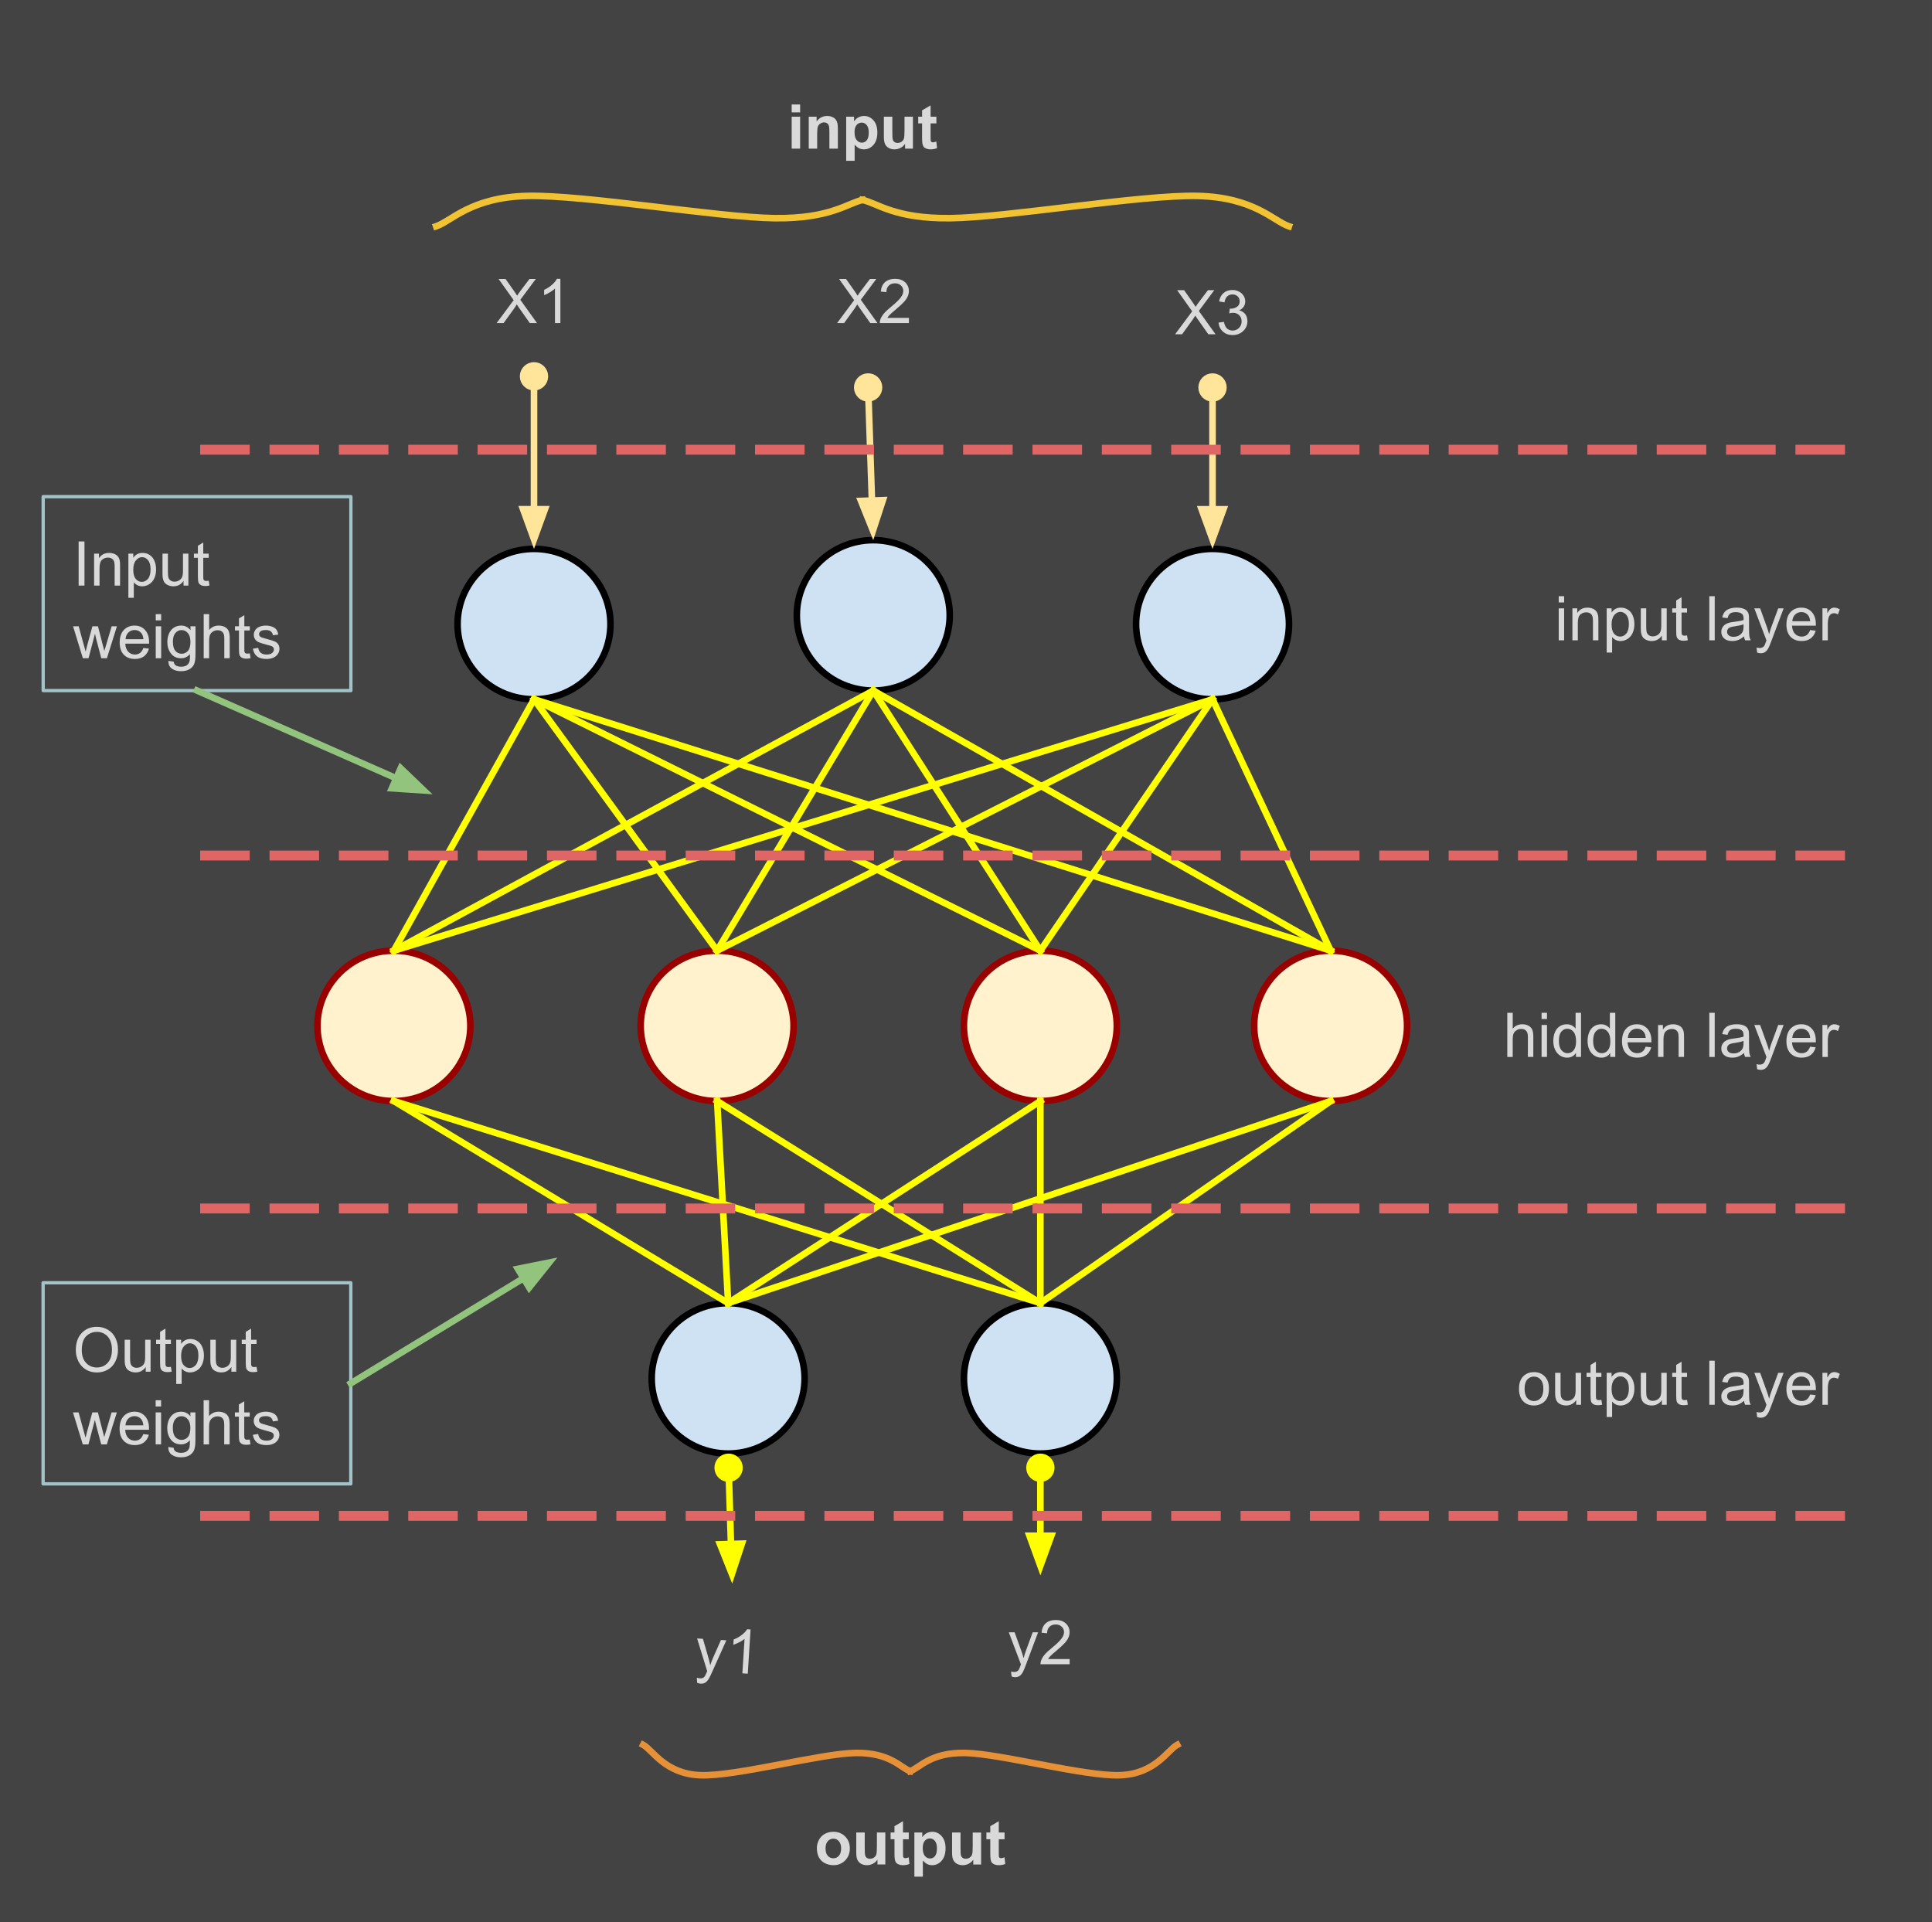 <svg version="1.1" viewBox="0.0 0.0 584.948 581.892" fill="none" stroke="none" stroke-linecap="square" stroke-miterlimit="10" xmlns:xlink="http://www.w3.org/1999/xlink" xmlns="http://www.w3.org/2000/svg"><rect x="0.0" y="0.0" width="584.948" height="581.892" fill="#333333" stroke="none"/><clipPath id="p.0"><path d="m0 0l584.947 0l0 581.892l-584.947 0l0 -581.892z" clip-rule="nonzero"/></clipPath><g clip-path="url(#p.0)"><path fill="#000000" fill-opacity="0.0" d="m0 0l584.947 0l0 581.892l-584.947 0z" fill-rule="evenodd"/><path fill="#434343" d="m0.001 -1.054l584.945 0l0 584.0l-584.945 0z" fill-rule="evenodd"/><path fill="#cfe2f3" d="m138.531 188.948l0 0c0 -12.576 10.364 -22.772 23.15 -22.772l0 0c6.14 0 12.028 2.399 16.369 6.67c4.341 4.271 6.78 10.063 6.78 16.102l0 0c0 12.576 -10.364 22.772 -23.15 22.772l0 0c-12.785 0 -23.15 -10.195 -23.15 -22.772z" fill-rule="evenodd"/><path stroke="#000000" stroke-width="2.0" stroke-linejoin="round" stroke-linecap="butt" d="m138.531 188.948l0 0c0 -12.576 10.364 -22.772 23.15 -22.772l0 0c6.14 0 12.028 2.399 16.369 6.67c4.341 4.271 6.78 10.063 6.78 16.102l0 0c0 12.576 -10.364 22.772 -23.15 22.772l0 0c-12.785 0 -23.15 -10.195 -23.15 -22.772z" fill-rule="evenodd"/><path fill="#cfe2f3" d="m241.247 186.31l0 0c0 -12.576 10.364 -22.772 23.15 -22.772l0 0c6.14 0 12.028 2.399 16.369 6.67c4.341 4.271 6.78 10.063 6.78 16.102l0 0c0 12.576 -10.364 22.772 -23.15 22.772l0 0c-12.785 0 -23.15 -10.195 -23.15 -22.772z" fill-rule="evenodd"/><path stroke="#000000" stroke-width="2.0" stroke-linejoin="round" stroke-linecap="butt" d="m241.247 186.31l0 0c0 -12.576 10.364 -22.772 23.15 -22.772l0 0c6.14 0 12.028 2.399 16.369 6.67c4.341 4.271 6.78 10.063 6.78 16.102l0 0c0 12.576 -10.364 22.772 -23.15 22.772l0 0c-12.785 0 -23.15 -10.195 -23.15 -22.772z" fill-rule="evenodd"/><path fill="#cfe2f3" d="m343.964 188.948l0 0c0 -12.576 10.364 -22.772 23.15 -22.772l0 0c6.14 0 12.028 2.399 16.369 6.67c4.341 4.271 6.78 10.063 6.78 16.102l0 0c0 12.576 -10.364 22.772 -23.15 22.772l0 0c-12.785 0 -23.15 -10.195 -23.15 -22.772z" fill-rule="evenodd"/><path stroke="#000000" stroke-width="2.0" stroke-linejoin="round" stroke-linecap="butt" d="m343.964 188.948l0 0c0 -12.576 10.364 -22.772 23.15 -22.772l0 0c6.14 0 12.028 2.399 16.369 6.67c4.341 4.271 6.78 10.063 6.78 16.102l0 0c0 12.576 -10.364 22.772 -23.15 22.772l0 0c-12.785 0 -23.15 -10.195 -23.15 -22.772z" fill-rule="evenodd"/><path fill="#000000" fill-opacity="0.0" d="m161.68 109.645l0 56.535" fill-rule="evenodd"/><path stroke="#ffe599" stroke-width="2.0" stroke-linejoin="round" stroke-linecap="butt" d="m161.68 117.225l0 36.955" fill-rule="evenodd"/><path fill="#ffe599" stroke="#ffe599" stroke-width="2.0" stroke-linecap="butt" d="m161.68 110.645c1.817 0 3.29 1.473 3.29 3.29c0 1.817 -1.473 3.29 -3.29 3.29c-1.817 0 -3.29 -1.473 -3.29 -3.29c0 -1.817 1.473 -3.29 3.29 -3.29z" fill-rule="nonzero"/><path fill="#ffe599" stroke="#ffe599" stroke-width="2.0" stroke-linecap="butt" d="m158.376 154.181l3.303 9.076l3.303 -9.076z" fill-rule="evenodd"/><path fill="#000000" fill-opacity="0.0" d="m262.696 113.018l1.701 50.52" fill-rule="evenodd"/><path stroke="#ffe599" stroke-width="2.0" stroke-linejoin="round" stroke-linecap="butt" d="m262.951 120.594l1.042 30.951" fill-rule="evenodd"/><path fill="#ffe599" stroke="#ffe599" stroke-width="2.0" stroke-linecap="butt" d="m262.73 114.018c1.816 -0.061 3.338 1.361 3.399 3.177c0.061 1.816 -1.361 3.338 -3.177 3.399c-1.816 0.061 -3.338 -1.361 -3.399 -3.177c-0.061 -1.816 1.361 -3.338 3.177 -3.399z" fill-rule="nonzero"/><path fill="#ffe599" stroke="#ffe599" stroke-width="2.0" stroke-linecap="butt" d="m260.691 151.656l3.607 8.96l2.996 -9.182z" fill-rule="evenodd"/><path fill="#000000" fill-opacity="0.0" d="m367.112 113.023l0 53.165" fill-rule="evenodd"/><path stroke="#ffe599" stroke-width="2.0" stroke-linejoin="round" stroke-linecap="butt" d="m367.112 120.603l0 33.585" fill-rule="evenodd"/><path fill="#ffe599" stroke="#ffe599" stroke-width="2.0" stroke-linecap="butt" d="m367.112 114.023c1.817 0 3.29 1.473 3.29 3.29c0 1.817 -1.473 3.29 -3.29 3.29c-1.817 0 -3.29 -1.473 -3.29 -3.29c0 -1.817 1.473 -3.29 3.29 -3.29z" fill-rule="nonzero"/><path fill="#ffe599" stroke="#ffe599" stroke-width="2.0" stroke-linecap="butt" d="m363.809 154.188l3.303 9.076l3.303 -9.076z" fill-rule="evenodd"/><path fill="#fff2cc" d="m96.11 310.591l0 0c0 -12.576 10.364 -22.772 23.15 -22.772l0 0c6.14 0 12.028 2.399 16.369 6.67c4.341 4.271 6.78 10.063 6.78 16.102l0 0c0 12.576 -10.364 22.772 -23.15 22.772l0 0c-12.785 0 -23.15 -10.195 -23.15 -22.772z" fill-rule="evenodd"/><path stroke="#990000" stroke-width="2.0" stroke-linejoin="round" stroke-linecap="butt" d="m96.11 310.591l0 0c0 -12.576 10.364 -22.772 23.15 -22.772l0 0c6.14 0 12.028 2.399 16.369 6.67c4.341 4.271 6.78 10.063 6.78 16.102l0 0c0 12.576 -10.364 22.772 -23.15 22.772l0 0c-12.785 0 -23.15 -10.195 -23.15 -22.772z" fill-rule="evenodd"/><path fill="#fff2cc" d="m193.975 310.591l0 0c0 -12.576 10.364 -22.772 23.15 -22.772l0 0c6.14 0 12.028 2.399 16.369 6.67c4.341 4.271 6.78 10.063 6.78 16.102l0 0c0 12.576 -10.364 22.772 -23.15 22.772l0 0c-12.785 0 -23.15 -10.195 -23.15 -22.772z" fill-rule="evenodd"/><path stroke="#990000" stroke-width="2.0" stroke-linejoin="round" stroke-linecap="butt" d="m193.975 310.591l0 0c0 -12.576 10.364 -22.772 23.15 -22.772l0 0c6.14 0 12.028 2.399 16.369 6.67c4.341 4.271 6.78 10.063 6.78 16.102l0 0c0 12.576 -10.364 22.772 -23.15 22.772l0 0c-12.785 0 -23.15 -10.195 -23.15 -22.772z" fill-rule="evenodd"/><path fill="#fff2cc" d="m291.838 310.591l0 0c0 -12.576 10.364 -22.772 23.15 -22.772l0 0c6.14 0 12.028 2.399 16.369 6.67c4.341 4.271 6.78 10.063 6.78 16.102l0 0c0 12.576 -10.364 22.772 -23.15 22.772l0 0c-12.785 0 -23.15 -10.195 -23.15 -22.772z" fill-rule="evenodd"/><path stroke="#990000" stroke-width="2.0" stroke-linejoin="round" stroke-linecap="butt" d="m291.838 310.591l0 0c0 -12.576 10.364 -22.772 23.15 -22.772l0 0c6.14 0 12.028 2.399 16.369 6.67c4.341 4.271 6.78 10.063 6.78 16.102l0 0c0 12.576 -10.364 22.772 -23.15 22.772l0 0c-12.785 0 -23.15 -10.195 -23.15 -22.772z" fill-rule="evenodd"/><path fill="#fff2cc" d="m379.717 310.591l0 0c0 -12.576 10.364 -22.772 23.15 -22.772l0 0c6.14 0 12.028 2.399 16.369 6.67c4.341 4.271 6.78 10.063 6.78 16.102l0 0c0 12.576 -10.364 22.772 -23.15 22.772l0 0c-12.785 0 -23.15 -10.195 -23.15 -22.772z" fill-rule="evenodd"/><path stroke="#990000" stroke-width="2.0" stroke-linejoin="round" stroke-linecap="butt" d="m379.717 310.591l0 0c0 -12.576 10.364 -22.772 23.15 -22.772l0 0c6.14 0 12.028 2.399 16.369 6.67c4.341 4.271 6.78 10.063 6.78 16.102l0 0c0 12.576 -10.364 22.772 -23.15 22.772l0 0c-12.785 0 -23.15 -10.195 -23.15 -22.772z" fill-rule="evenodd"/><path fill="#000000" fill-opacity="0.0" d="m161.681 211.719l55.433 76.094" fill-rule="evenodd"/><path stroke="#ffff00" stroke-width="2.0" stroke-linejoin="round" stroke-linecap="butt" d="m161.681 211.719l55.433 76.094" fill-rule="evenodd"/><path fill="#000000" fill-opacity="0.0" d="m161.681 211.719l-42.425 76.094" fill-rule="evenodd"/><path stroke="#ffff00" stroke-width="2.0" stroke-linejoin="round" stroke-linecap="butt" d="m161.681 211.719l-42.425 76.094" fill-rule="evenodd"/><path fill="#000000" fill-opacity="0.0" d="m161.681 211.719l153.323 76.094" fill-rule="evenodd"/><path stroke="#ffff00" stroke-width="2.0" stroke-linejoin="round" stroke-linecap="butt" d="m161.681 211.719l153.323 76.094" fill-rule="evenodd"/><path fill="#000000" fill-opacity="0.0" d="m161.681 211.719l241.197 76.094" fill-rule="evenodd"/><path stroke="#ffff00" stroke-width="2.0" stroke-linejoin="round" stroke-linecap="butt" d="m161.681 211.719l241.197 76.094" fill-rule="evenodd"/><path fill="#000000" fill-opacity="0.0" d="m264.397 209.081l-145.134 78.74" fill-rule="evenodd"/><path stroke="#ffff00" stroke-width="2.0" stroke-linejoin="round" stroke-linecap="butt" d="m264.397 209.081l-145.134 78.74" fill-rule="evenodd"/><path fill="#000000" fill-opacity="0.0" d="m367.114 211.719l-247.843 76.094" fill-rule="evenodd"/><path stroke="#ffff00" stroke-width="2.0" stroke-linejoin="round" stroke-linecap="butt" d="m367.114 211.719l-247.843 76.094" fill-rule="evenodd"/><path fill="#000000" fill-opacity="0.0" d="m367.114 211.719l35.748 76.094" fill-rule="evenodd"/><path stroke="#ffff00" stroke-width="2.0" stroke-linejoin="round" stroke-linecap="butt" d="m367.114 211.719l35.748 76.094" fill-rule="evenodd"/><path fill="#000000" fill-opacity="0.0" d="m264.397 209.081l50.583 78.74" fill-rule="evenodd"/><path stroke="#ffff00" stroke-width="2.0" stroke-linejoin="round" stroke-linecap="butt" d="m264.397 209.081l50.583 78.74" fill-rule="evenodd"/><path fill="#000000" fill-opacity="0.0" d="m264.397 209.081l-47.276 78.74" fill-rule="evenodd"/><path stroke="#ffff00" stroke-width="2.0" stroke-linejoin="round" stroke-linecap="butt" d="m264.397 209.081l-47.276 78.74" fill-rule="evenodd"/><path fill="#000000" fill-opacity="0.0" d="m367.114 211.719l-52.126 76.094" fill-rule="evenodd"/><path stroke="#ffff00" stroke-width="2.0" stroke-linejoin="round" stroke-linecap="butt" d="m367.114 211.719l-52.126 76.094" fill-rule="evenodd"/><path fill="#000000" fill-opacity="0.0" d="m367.114 211.719l-149.984 76.094" fill-rule="evenodd"/><path stroke="#ffff00" stroke-width="2.0" stroke-linejoin="round" stroke-linecap="butt" d="m367.114 211.719l-149.984 76.094" fill-rule="evenodd"/><path fill="#000000" fill-opacity="0.0" d="m264.397 209.081l138.457 78.74" fill-rule="evenodd"/><path stroke="#ffff00" stroke-width="2.0" stroke-linejoin="round" stroke-linecap="butt" d="m264.397 209.081l138.457 78.74" fill-rule="evenodd"/><path fill="#cfe2f3" d="m197.312 417.311l0 0c0 -12.576 10.364 -22.772 23.15 -22.772l0 0c6.14 0 12.028 2.399 16.369 6.67c4.341 4.271 6.78 10.063 6.78 16.102l0 0c0 12.576 -10.364 22.772 -23.15 22.772l0 0c-12.785 0 -23.15 -10.195 -23.15 -22.772z" fill-rule="evenodd"/><path stroke="#000000" stroke-width="2.0" stroke-linejoin="round" stroke-linecap="butt" d="m197.312 417.311l0 0c0 -12.576 10.364 -22.772 23.15 -22.772l0 0c6.14 0 12.028 2.399 16.369 6.67c4.341 4.271 6.78 10.063 6.78 16.102l0 0c0 12.576 -10.364 22.772 -23.15 22.772l0 0c-12.785 0 -23.15 -10.195 -23.15 -22.772z" fill-rule="evenodd"/><path fill="#cfe2f3" d="m291.846 417.311l0 0c0 -12.576 10.364 -22.772 23.15 -22.772l0 0c6.14 0 12.028 2.399 16.369 6.67c4.341 4.271 6.78 10.063 6.78 16.102l0 0c0 12.576 -10.364 22.772 -23.15 22.772l0 0c-12.785 0 -23.15 -10.195 -23.15 -22.772z" fill-rule="evenodd"/><path stroke="#000000" stroke-width="2.0" stroke-linejoin="round" stroke-linecap="butt" d="m291.846 417.311l0 0c0 -12.576 10.364 -22.772 23.15 -22.772l0 0c6.14 0 12.028 2.399 16.369 6.67c4.341 4.271 6.78 10.063 6.78 16.102l0 0c0 12.576 -10.364 22.772 -23.15 22.772l0 0c-12.785 0 -23.15 -10.195 -23.15 -22.772z" fill-rule="evenodd"/><path fill="#000000" fill-opacity="0.0" d="m119.26 333.363l101.197 61.165" fill-rule="evenodd"/><path stroke="#ffff00" stroke-width="2.0" stroke-linejoin="round" stroke-linecap="butt" d="m119.26 333.363l101.197 61.165" fill-rule="evenodd"/><path fill="#000000" fill-opacity="0.0" d="m217.125 333.363l3.339 61.165" fill-rule="evenodd"/><path stroke="#ffff00" stroke-width="2.0" stroke-linejoin="round" stroke-linecap="butt" d="m217.125 333.363l3.339 61.165" fill-rule="evenodd"/><path fill="#000000" fill-opacity="0.0" d="m314.988 333.363l-94.52 61.165" fill-rule="evenodd"/><path stroke="#ffff00" stroke-width="2.0" stroke-linejoin="round" stroke-linecap="butt" d="m314.988 333.363l-94.52 61.165" fill-rule="evenodd"/><path fill="#000000" fill-opacity="0.0" d="m402.866 333.363l-182.394 61.165" fill-rule="evenodd"/><path stroke="#ffff00" stroke-width="2.0" stroke-linejoin="round" stroke-linecap="butt" d="m402.866 333.363l-182.394 61.165" fill-rule="evenodd"/><path fill="#000000" fill-opacity="0.0" d="m119.26 333.363l195.748 61.165" fill-rule="evenodd"/><path stroke="#ffff00" stroke-width="2.0" stroke-linejoin="round" stroke-linecap="butt" d="m119.26 333.363l195.748 61.165" fill-rule="evenodd"/><path fill="#000000" fill-opacity="0.0" d="m217.125 333.363l97.858 61.165" fill-rule="evenodd"/><path stroke="#ffff00" stroke-width="2.0" stroke-linejoin="round" stroke-linecap="butt" d="m217.125 333.363l97.858 61.165" fill-rule="evenodd"/><path fill="#000000" fill-opacity="0.0" d="m314.988 333.363l0 61.165" fill-rule="evenodd"/><path stroke="#ffff00" stroke-width="2.0" stroke-linejoin="round" stroke-linecap="butt" d="m314.988 333.363l0 61.165" fill-rule="evenodd"/><path fill="#000000" fill-opacity="0.0" d="m402.866 333.363l-87.874 61.165" fill-rule="evenodd"/><path stroke="#ffff00" stroke-width="2.0" stroke-linejoin="round" stroke-linecap="butt" d="m402.866 333.363l-87.874 61.165" fill-rule="evenodd"/><path fill="#000000" fill-opacity="0.0" d="m220.462 440.082l1.228 39.37" fill-rule="evenodd"/><path stroke="#ffff00" stroke-width="2.0" stroke-linejoin="round" stroke-linecap="butt" d="m220.698 447.659l0.618 19.8" fill-rule="evenodd"/><path fill="#ffff00" stroke="#ffff00" stroke-width="2.0" stroke-linecap="butt" d="m220.493 441.082c1.816 -0.057 3.334 1.37 3.391 3.186c0.057 1.816 -1.37 3.334 -3.186 3.391c-1.816 0.057 -3.334 -1.37 -3.391 -3.186c-0.057 -1.816 1.37 -3.334 3.186 -3.391z" fill-rule="nonzero"/><path fill="#ffff00" stroke="#ffff00" stroke-width="2.0" stroke-linecap="butt" d="m218.014 467.561l3.585 8.969l3.019 -9.175z" fill-rule="evenodd"/><path fill="#000000" fill-opacity="0.0" d="m314.996 440.082l0 36.882" fill-rule="evenodd"/><path stroke="#ffff00" stroke-width="2.0" stroke-linejoin="round" stroke-linecap="butt" d="m314.996 447.662l0 17.302" fill-rule="evenodd"/><path fill="#ffff00" stroke="#ffff00" stroke-width="2.0" stroke-linecap="butt" d="m314.996 441.082c1.817 0 3.29 1.473 3.29 3.29c0 1.817 -1.473 3.29 -3.29 3.29c-1.817 0 -3.29 -1.473 -3.29 -3.29c0 -1.817 1.473 -3.29 3.29 -3.29z" fill-rule="nonzero"/><path fill="#ffff00" stroke="#ffff00" stroke-width="2.0" stroke-linecap="butt" d="m311.693 464.964l3.303 9.076l3.303 -9.076z" fill-rule="evenodd"/><path fill="#000000" fill-opacity="0.0" d="m138.389 70.905l46.583 0l0 38.74l-46.583 0z" fill-rule="evenodd"/><path fill="#d9d9d9" d="m150.348 97.825l5.172 -6.953l-4.562 -6.406l2.109 0l2.422 3.438q0.75 1.062 1.078 1.625q0.438 -0.719 1.047 -1.516l2.688 -3.547l1.922 0l-4.688 6.297l5.062 7.062l-2.188 0l-3.359 -4.766q-0.281 -0.406 -0.594 -0.891q-0.438 0.734 -0.625 1.0l-3.359 4.656l-2.125 0zm19.319 0l-1.641 0l0 -10.453q-0.594 0.562 -1.562 1.141q-0.953 0.562 -1.719 0.844l0 -1.594q1.375 -0.641 2.406 -1.562q1.031 -0.922 1.453 -1.781l1.062 0l0 13.406z" fill-rule="nonzero"/><path fill="#000000" fill-opacity="0.0" d="m241.477 70.905l46.583 0l0 38.74l-46.583 0z" fill-rule="evenodd"/><path fill="#d9d9d9" d="m253.437 97.825l5.172 -6.953l-4.562 -6.406l2.109 0l2.422 3.438q0.75 1.062 1.078 1.625q0.438 -0.719 1.047 -1.516l2.688 -3.547l1.922 0l-4.688 6.297l5.062 7.062l-2.188 0l-3.359 -4.766q-0.281 -0.406 -0.594 -0.891q-0.438 0.734 -0.625 1.0l-3.359 4.656l-2.125 0zm21.756 -1.578l0 1.578l-8.828 0q-0.016 -0.594 0.188 -1.141q0.344 -0.906 1.078 -1.781q0.75 -0.875 2.156 -2.016q2.172 -1.781 2.938 -2.828q0.766 -1.047 0.766 -1.969q0 -0.984 -0.703 -1.641q-0.688 -0.672 -1.812 -0.672q-1.188 0 -1.906 0.719q-0.703 0.703 -0.703 1.953l-1.688 -0.172q0.172 -1.891 1.297 -2.875q1.141 -0.984 3.031 -0.984q1.922 0 3.047 1.062q1.125 1.062 1.125 2.641q0 0.797 -0.328 1.578q-0.328 0.781 -1.094 1.641q-0.75 0.844 -2.531 2.344q-1.469 1.234 -1.891 1.688q-0.422 0.438 -0.688 0.875l6.547 0z" fill-rule="nonzero"/><path fill="#000000" fill-opacity="0.0" d="m343.821 74.283l46.583 0l0 38.74l-46.583 0z" fill-rule="evenodd"/><path fill="#d9d9d9" d="m355.781 101.203l5.172 -6.953l-4.562 -6.406l2.109 0l2.422 3.438q0.75 1.062 1.078 1.625q0.438 -0.719 1.047 -1.516l2.688 -3.547l1.922 0l-4.688 6.297l5.062 7.062l-2.188 0l-3.359 -4.766q-0.281 -0.406 -0.594 -0.891q-0.438 0.734 -0.625 1.0l-3.359 4.656l-2.125 0zm13.147 -3.531l1.641 -0.219q0.281 1.406 0.953 2.016q0.688 0.609 1.656 0.609q1.156 0 1.953 -0.797q0.797 -0.797 0.797 -1.984q0 -1.125 -0.734 -1.859q-0.734 -0.734 -1.875 -0.734q-0.469 0 -1.156 0.172l0.188 -1.438q0.156 0.016 0.266 0.016q1.047 0 1.875 -0.547q0.844 -0.547 0.844 -1.672q0 -0.906 -0.609 -1.5q-0.609 -0.594 -1.578 -0.594q-0.953 0 -1.594 0.609q-0.641 0.594 -0.812 1.797l-1.641 -0.297q0.297 -1.641 1.359 -2.547q1.062 -0.906 2.656 -0.906q1.094 0 2.0 0.469q0.922 0.469 1.406 1.281q0.5 0.812 0.5 1.719q0 0.859 -0.469 1.578q-0.469 0.703 -1.375 1.125q1.188 0.281 1.844 1.141q0.656 0.859 0.656 2.156q0 1.734 -1.281 2.953q-1.266 1.219 -3.219 1.219q-1.766 0 -2.922 -1.047q-1.156 -1.047 -1.328 -2.719z" fill-rule="nonzero"/><path fill="#000000" fill-opacity="0.0" d="m198.446 477.974l46.488 2.961l-2.457 38.677l-46.488 -2.961z" fill-rule="evenodd"/><path fill="#d9d9d9" d="m211.07 509.479l-0.09 -1.54q0.537 0.175 0.927 0.2q0.546 0.035 0.885 -0.132q0.338 -0.151 0.577 -0.464q0.172 -0.24 0.576 -1.185q0.056 -0.137 0.166 -0.397l-3.05 -9.901l1.762 0.112l1.657 5.711q0.321 1.101 0.559 2.29q0.352 -1.105 0.81 -2.156l2.431 -5.497l1.637 0.104l-4.303 9.574q-0.695 1.568 -1.06 2.14q-0.488 0.783 -1.073 1.122q-0.585 0.339 -1.365 0.289q-0.483 -0.031 -1.047 -0.27zm15.33 -2.75l-1.637 -0.104l0.663 -10.432q-0.628 0.524 -1.632 1.039q-0.987 0.501 -1.769 0.733l0.101 -1.591q1.413 -0.552 2.5 -1.406q1.088 -0.854 1.563 -1.685l1.06 0.068l-0.85 13.379z" fill-rule="nonzero"/><path fill="#000000" fill-opacity="0.0" d="m291.696 476.954l46.583 0l0 38.74l-46.583 0z" fill-rule="evenodd"/><path fill="#d9d9d9" d="m306.292 507.592l-0.188 -1.531q0.547 0.141 0.938 0.141q0.547 0 0.875 -0.188q0.328 -0.172 0.547 -0.5q0.156 -0.25 0.5 -1.219q0.047 -0.141 0.141 -0.406l-3.672 -9.688l1.766 0l2.016 5.594q0.391 1.078 0.703 2.25q0.281 -1.125 0.672 -2.203l2.078 -5.641l1.641 0l-3.688 9.828q-0.594 1.609 -0.922 2.203q-0.438 0.812 -1.0 1.188q-0.562 0.375 -1.344 0.375q-0.484 0 -1.062 -0.203zm17.562 -5.297l0 1.578l-8.828 0q-0.016 -0.594 0.188 -1.141q0.344 -0.906 1.078 -1.781q0.75 -0.875 2.156 -2.016q2.172 -1.781 2.938 -2.828q0.766 -1.047 0.766 -1.969q0 -0.984 -0.703 -1.641q-0.688 -0.672 -1.812 -0.672q-1.188 0 -1.906 0.719q-0.703 0.703 -0.703 1.953l-1.688 -0.172q0.172 -1.891 1.297 -2.875q1.141 -0.984 3.031 -0.984q1.922 0 3.047 1.062q1.125 1.062 1.125 2.641q0 0.797 -0.328 1.578q-0.328 0.781 -1.094 1.641q-0.75 0.844 -2.531 2.344q-1.469 1.234 -1.891 1.688q-0.422 0.438 -0.688 0.875l6.547 0z" fill-rule="nonzero"/><path fill="#000000" fill-opacity="0.0" d="m13.073 150.371l93.165 0l0 58.709l-93.165 0z" fill-rule="evenodd"/><path stroke="#a2c4c9" stroke-width="1.0" stroke-linejoin="round" stroke-linecap="butt" d="m13.073 150.371l93.165 0l0 58.709l-93.165 0z" fill-rule="evenodd"/><path fill="#d9d9d9" d="m23.808 177.291l0 -13.359l1.766 0l0 13.359l-1.766 0zm4.683 0l0 -9.672l1.469 0l0 1.375q1.062 -1.594 3.078 -1.594q0.875 0 1.609 0.312q0.734 0.312 1.094 0.828q0.375 0.5 0.516 1.203q0.094 0.453 0.094 1.594l0 5.953l-1.641 0l0 -5.891q0 -1.0 -0.203 -1.484q-0.188 -0.5 -0.672 -0.797q-0.484 -0.297 -1.141 -0.297q-1.047 0 -1.812 0.672q-0.75 0.656 -0.75 2.516l0 5.281l-1.641 0zm10.376 3.703l0 -13.375l1.484 0l0 1.25q0.531 -0.734 1.188 -1.094q0.672 -0.375 1.625 -0.375q1.234 0 2.172 0.641q0.953 0.625 1.438 1.797q0.484 1.156 0.484 2.547q0 1.484 -0.531 2.672q-0.531 1.188 -1.547 1.828q-1.016 0.625 -2.141 0.625q-0.812 0 -1.469 -0.344q-0.656 -0.344 -1.062 -0.875l0 4.703l-1.641 0zm1.484 -8.484q0 1.859 0.75 2.766q0.766 0.891 1.828 0.891q1.094 0 1.875 -0.922q0.781 -0.938 0.781 -2.875q0 -1.844 -0.766 -2.766q-0.75 -0.922 -1.812 -0.922q-1.047 0 -1.859 0.984q-0.797 0.969 -0.797 2.844zm15.219 4.781l0 -1.422q-1.125 1.641 -3.062 1.641q-0.859 0 -1.609 -0.328q-0.734 -0.328 -1.094 -0.828q-0.359 -0.5 -0.5 -1.219q-0.109 -0.469 -0.109 -1.531l0 -5.984l1.641 0l0 5.359q0 1.281 0.109 1.734q0.156 0.641 0.656 1.016q0.5 0.375 1.234 0.375q0.734 0 1.375 -0.375q0.656 -0.391 0.922 -1.031q0.266 -0.656 0.266 -1.891l0 -5.188l1.641 0l0 9.672l-1.469 0zm7.626 -1.469l0.234 1.453q-0.688 0.141 -1.234 0.141q-0.891 0 -1.391 -0.281q-0.484 -0.281 -0.688 -0.734q-0.203 -0.469 -0.203 -1.938l0 -5.578l-1.203 0l0 -1.266l1.203 0l0 -2.391l1.625 -0.984l0 3.375l1.656 0l0 1.266l-1.656 0l0 5.672q0 0.688 0.078 0.891q0.094 0.203 0.281 0.328q0.203 0.109 0.578 0.109q0.266 0 0.719 -0.062z" fill-rule="nonzero"/><path fill="#d9d9d9" d="m25.089 199.291l-2.969 -9.672l1.703 0l1.531 5.578l0.578 2.078q0.047 -0.156 0.5 -2.0l1.547 -5.656l1.688 0l1.438 5.609l0.484 1.844l0.562 -1.859l1.656 -5.594l1.594 0l-3.031 9.672l-1.703 0l-1.531 -5.797l-0.375 -1.641l-1.953 7.438l-1.719 0zm18.317 -3.109l1.688 0.203q-0.406 1.484 -1.484 2.312q-1.078 0.812 -2.766 0.812q-2.125 0 -3.375 -1.297q-1.234 -1.312 -1.234 -3.672q0 -2.453 1.25 -3.797q1.266 -1.344 3.266 -1.344q1.938 0 3.156 1.328q1.234 1.312 1.234 3.703q0 0.156 0 0.438l-7.219 0q0.094 1.594 0.906 2.453q0.812 0.844 2.016 0.844q0.906 0 1.547 -0.469q0.641 -0.484 1.016 -1.516zm-5.391 -2.656l5.406 0q-0.109 -1.219 -0.625 -1.828q-0.781 -0.953 -2.031 -0.953q-1.125 0 -1.906 0.766q-0.766 0.75 -0.844 2.016zm9.141 -5.703l0 -1.891l1.641 0l0 1.891l-1.641 0zm0 11.469l0 -9.672l1.641 0l0 9.672l-1.641 0zm3.832 0.797l1.594 0.234q0.109 0.75 0.562 1.078q0.609 0.453 1.672 0.453q1.141 0 1.75 -0.453q0.625 -0.453 0.844 -1.266q0.125 -0.5 0.109 -2.109q-1.062 1.266 -2.672 1.266q-2.0 0 -3.094 -1.438q-1.094 -1.438 -1.094 -3.453q0 -1.391 0.5 -2.562q0.516 -1.172 1.453 -1.797q0.953 -0.641 2.25 -0.641q1.703 0 2.812 1.375l0 -1.156l1.516 0l0 8.359q0 2.266 -0.469 3.203q-0.453 0.938 -1.453 1.484q-0.984 0.547 -2.453 0.547q-1.719 0 -2.797 -0.781q-1.062 -0.766 -1.031 -2.344zm1.359 -5.812q0 1.906 0.75 2.781q0.766 0.875 1.906 0.875q1.125 0 1.891 -0.859q0.766 -0.875 0.766 -2.734q0 -1.781 -0.797 -2.672q-0.781 -0.906 -1.891 -0.906q-1.094 0 -1.859 0.891q-0.766 0.875 -0.766 2.625zm9.329 5.016l0 -13.359l1.641 0l0 4.797q1.141 -1.328 2.891 -1.328q1.078 0 1.859 0.422q0.797 0.422 1.141 1.172q0.344 0.75 0.344 2.172l0 6.125l-1.641 0l0 -6.125q0 -1.234 -0.531 -1.797q-0.531 -0.562 -1.516 -0.562q-0.719 0 -1.359 0.391q-0.641 0.375 -0.922 1.016q-0.266 0.641 -0.266 1.781l0 5.297l-1.641 0zm13.954 -1.469l0.234 1.453q-0.688 0.141 -1.234 0.141q-0.891 0 -1.391 -0.281q-0.484 -0.281 -0.688 -0.734q-0.203 -0.469 -0.203 -1.938l0 -5.578l-1.203 0l0 -1.266l1.203 0l0 -2.391l1.625 -0.984l0 3.375l1.656 0l0 1.266l-1.656 0l0 5.672q0 0.688 0.078 0.891q0.094 0.203 0.281 0.328q0.203 0.109 0.578 0.109q0.266 0 0.719 -0.062zm0.949 -1.422l1.625 -0.25q0.125 0.969 0.75 1.5q0.625 0.516 1.75 0.516q1.125 0 1.672 -0.453q0.547 -0.469 0.547 -1.094q0 -0.547 -0.484 -0.875q-0.328 -0.219 -1.672 -0.547q-1.812 -0.469 -2.516 -0.797q-0.688 -0.328 -1.047 -0.906q-0.359 -0.594 -0.359 -1.312q0 -0.641 0.297 -1.188q0.297 -0.562 0.812 -0.922q0.375 -0.281 1.031 -0.469q0.672 -0.203 1.422 -0.203q1.141 0 2.0 0.328q0.859 0.328 1.266 0.891q0.422 0.562 0.578 1.5l-1.609 0.219q-0.109 -0.75 -0.641 -1.172q-0.516 -0.422 -1.469 -0.422q-1.141 0 -1.625 0.375q-0.469 0.375 -0.469 0.875q0 0.312 0.188 0.578q0.203 0.266 0.641 0.438q0.234 0.094 1.438 0.422q1.75 0.453 2.438 0.75q0.688 0.297 1.078 0.859q0.391 0.562 0.391 1.406q0 0.828 -0.484 1.547q-0.469 0.719 -1.375 1.125q-0.906 0.391 -2.047 0.391q-1.875 0 -2.875 -0.781q-0.984 -0.781 -1.25 -2.328z" fill-rule="nonzero"/><path fill="#000000" fill-opacity="0.0" d="m13.047 388.378l93.165 0l0 60.882l-93.165 0z" fill-rule="evenodd"/><path stroke="#a2c4c9" stroke-width="1.0" stroke-linejoin="round" stroke-linecap="butt" d="m13.047 388.378l93.165 0l0 60.882l-93.165 0z" fill-rule="evenodd"/><path fill="#d9d9d9" d="m22.953 408.798q0 -3.328 1.781 -5.203q1.781 -1.891 4.609 -1.891q1.844 0 3.328 0.891q1.484 0.875 2.266 2.469q0.781 1.578 0.781 3.578q0 2.031 -0.828 3.641q-0.812 1.594 -2.312 2.422q-1.5 0.828 -3.25 0.828q-1.875 0 -3.359 -0.906q-1.484 -0.922 -2.25 -2.5q-0.766 -1.578 -0.766 -3.328zm1.812 0.016q0 2.422 1.297 3.812q1.297 1.391 3.266 1.391q2.0 0 3.281 -1.406q1.281 -1.406 1.281 -3.984q0 -1.625 -0.547 -2.844q-0.547 -1.219 -1.609 -1.875q-1.062 -0.672 -2.375 -0.672q-1.891 0 -3.25 1.297q-1.344 1.281 -1.344 4.281zm19.355 6.484l0 -1.422q-1.125 1.641 -3.062 1.641q-0.859 0 -1.609 -0.328q-0.734 -0.328 -1.094 -0.828q-0.359 -0.5 -0.5 -1.219q-0.109 -0.469 -0.109 -1.531l0 -5.984l1.641 0l0 5.359q0 1.281 0.109 1.734q0.156 0.641 0.656 1.016q0.5 0.375 1.234 0.375q0.734 0 1.375 -0.375q0.656 -0.391 0.922 -1.031q0.266 -0.656 0.266 -1.891l0 -5.188l1.641 0l0 9.672l-1.469 0zm7.626 -1.469l0.234 1.453q-0.688 0.141 -1.234 0.141q-0.891 0 -1.391 -0.281q-0.484 -0.281 -0.688 -0.734q-0.203 -0.469 -0.203 -1.938l0 -5.578l-1.203 0l0 -1.266l1.203 0l0 -2.391l1.625 -0.984l0 3.375l1.656 0l0 1.266l-1.656 0l0 5.672q0 0.688 0.078 0.891q0.094 0.203 0.281 0.328q0.203 0.109 0.578 0.109q0.266 0 0.719 -0.062zm1.605 5.172l0 -13.375l1.484 0l0 1.25q0.531 -0.734 1.188 -1.094q0.672 -0.375 1.625 -0.375q1.234 0 2.172 0.641q0.953 0.625 1.438 1.797q0.484 1.156 0.484 2.547q0 1.484 -0.531 2.672q-0.531 1.188 -1.547 1.828q-1.016 0.625 -2.141 0.625q-0.812 0 -1.469 -0.344q-0.656 -0.344 -1.062 -0.875l0 4.703l-1.641 0zm1.484 -8.484q0 1.859 0.75 2.766q0.766 0.891 1.828 0.891q1.094 0 1.875 -0.922q0.781 -0.938 0.781 -2.875q0 -1.844 -0.766 -2.766q-0.75 -0.922 -1.812 -0.922q-1.047 0 -1.859 0.984q-0.797 0.969 -0.797 2.844zm15.219 4.781l0 -1.422q-1.125 1.641 -3.062 1.641q-0.859 0 -1.609 -0.328q-0.734 -0.328 -1.094 -0.828q-0.359 -0.5 -0.5 -1.219q-0.109 -0.469 -0.109 -1.531l0 -5.984l1.641 0l0 5.359q0 1.281 0.109 1.734q0.156 0.641 0.656 1.016q0.5 0.375 1.234 0.375q0.734 0 1.375 -0.375q0.656 -0.391 0.922 -1.031q0.266 -0.656 0.266 -1.891l0 -5.188l1.641 0l0 9.672l-1.469 0zm7.626 -1.469l0.234 1.453q-0.688 0.141 -1.234 0.141q-0.891 0 -1.391 -0.281q-0.484 -0.281 -0.688 -0.734q-0.203 -0.469 -0.203 -1.938l0 -5.578l-1.203 0l0 -1.266l1.203 0l0 -2.391l1.625 -0.984l0 3.375l1.656 0l0 1.266l-1.656 0l0 5.672q0 0.688 0.078 0.891q0.094 0.203 0.281 0.328q0.203 0.109 0.578 0.109q0.266 0 0.719 -0.062z" fill-rule="nonzero"/><path fill="#d9d9d9" d="m25.063 437.298l-2.969 -9.672l1.703 0l1.531 5.578l0.578 2.078q0.047 -0.156 0.5 -2.0l1.547 -5.656l1.688 0l1.438 5.609l0.484 1.844l0.562 -1.859l1.656 -5.594l1.594 0l-3.031 9.672l-1.703 0l-1.531 -5.797l-0.375 -1.641l-1.953 7.438l-1.719 0zm18.317 -3.109l1.688 0.203q-0.406 1.484 -1.484 2.312q-1.078 0.812 -2.766 0.812q-2.125 0 -3.375 -1.297q-1.234 -1.312 -1.234 -3.672q0 -2.453 1.25 -3.797q1.266 -1.344 3.266 -1.344q1.938 0 3.156 1.328q1.234 1.312 1.234 3.703q0 0.156 0 0.438l-7.219 0q0.094 1.594 0.906 2.453q0.812 0.844 2.016 0.844q0.906 0 1.547 -0.469q0.641 -0.484 1.016 -1.516zm-5.391 -2.656l5.406 0q-0.109 -1.219 -0.625 -1.828q-0.781 -0.953 -2.031 -0.953q-1.125 0 -1.906 0.766q-0.766 0.75 -0.844 2.016zm9.141 -5.703l0 -1.891l1.641 0l0 1.891l-1.641 0zm0 11.469l0 -9.672l1.641 0l0 9.672l-1.641 0zm3.832 0.797l1.594 0.234q0.109 0.75 0.562 1.078q0.609 0.453 1.672 0.453q1.141 0 1.75 -0.453q0.625 -0.453 0.844 -1.266q0.125 -0.5 0.109 -2.109q-1.062 1.266 -2.672 1.266q-2.0 0 -3.094 -1.438q-1.094 -1.438 -1.094 -3.453q0 -1.391 0.5 -2.562q0.516 -1.172 1.453 -1.797q0.953 -0.641 2.25 -0.641q1.703 0 2.812 1.375l0 -1.156l1.516 0l0 8.359q0 2.266 -0.469 3.203q-0.453 0.938 -1.453 1.484q-0.984 0.547 -2.453 0.547q-1.719 0 -2.797 -0.781q-1.062 -0.766 -1.031 -2.344zm1.359 -5.812q0 1.906 0.75 2.781q0.766 0.875 1.906 0.875q1.125 0 1.891 -0.859q0.766 -0.875 0.766 -2.734q0 -1.781 -0.797 -2.672q-0.781 -0.906 -1.891 -0.906q-1.094 0 -1.859 0.891q-0.766 0.875 -0.766 2.625zm9.329 5.016l0 -13.359l1.641 0l0 4.797q1.141 -1.328 2.891 -1.328q1.078 0 1.859 0.422q0.797 0.422 1.141 1.172q0.344 0.75 0.344 2.172l0 6.125l-1.641 0l0 -6.125q0 -1.234 -0.531 -1.797q-0.531 -0.562 -1.516 -0.562q-0.719 0 -1.359 0.391q-0.641 0.375 -0.922 1.016q-0.266 0.641 -0.266 1.781l0 5.297l-1.641 0zm13.954 -1.469l0.234 1.453q-0.688 0.141 -1.234 0.141q-0.891 0 -1.391 -0.281q-0.484 -0.281 -0.688 -0.734q-0.203 -0.469 -0.203 -1.938l0 -5.578l-1.203 0l0 -1.266l1.203 0l0 -2.391l1.625 -0.984l0 3.375l1.656 0l0 1.266l-1.656 0l0 5.672q0 0.688 0.078 0.891q0.094 0.203 0.281 0.328q0.203 0.109 0.578 0.109q0.266 0 0.719 -0.062zm0.949 -1.422l1.625 -0.25q0.125 0.969 0.75 1.5q0.625 0.516 1.75 0.516q1.125 0 1.672 -0.453q0.547 -0.469 0.547 -1.094q0 -0.547 -0.484 -0.875q-0.328 -0.219 -1.672 -0.547q-1.812 -0.469 -2.516 -0.797q-0.688 -0.328 -1.047 -0.906q-0.359 -0.594 -0.359 -1.312q0 -0.641 0.297 -1.188q0.297 -0.562 0.812 -0.922q0.375 -0.281 1.031 -0.469q0.672 -0.203 1.422 -0.203q1.141 0 2.0 0.328q0.859 0.328 1.266 0.891q0.422 0.562 0.578 1.5l-1.609 0.219q-0.109 -0.75 -0.641 -1.172q-0.516 -0.422 -1.469 -0.422q-1.141 0 -1.625 0.375q-0.469 0.375 -0.469 0.875q0 0.312 0.188 0.578q0.203 0.266 0.641 0.438q0.234 0.094 1.438 0.422q1.75 0.453 2.438 0.75q0.688 0.297 1.078 0.859q0.391 0.562 0.391 1.406q0 0.828 -0.484 1.547q-0.469 0.719 -1.375 1.125q-0.906 0.391 -2.047 0.391q-1.875 0 -2.875 -0.781q-0.984 -0.781 -1.25 -2.328z" fill-rule="nonzero"/><path fill="#000000" fill-opacity="0.0" d="m426.025 166.941l139.748 0l0 38.74l-139.748 0z" fill-rule="evenodd"/><path fill="#d9d9d9" d="m471.931 182.392l0 -1.891l1.641 0l0 1.891l-1.641 0zm0 11.469l0 -9.672l1.641 0l0 9.672l-1.641 0zm4.145 0l0 -9.672l1.469 0l0 1.375q1.062 -1.594 3.078 -1.594q0.875 0 1.609 0.312q0.734 0.312 1.094 0.828q0.375 0.5 0.516 1.203q0.094 0.453 0.094 1.594l0 5.953l-1.641 0l0 -5.891q0 -1.0 -0.203 -1.484q-0.188 -0.5 -0.672 -0.797q-0.484 -0.297 -1.141 -0.297q-1.047 0 -1.812 0.672q-0.75 0.656 -0.75 2.516l0 5.281l-1.641 0zm10.376 3.703l0 -13.375l1.484 0l0 1.25q0.531 -0.734 1.188 -1.094q0.672 -0.375 1.625 -0.375q1.234 0 2.172 0.641q0.953 0.625 1.438 1.797q0.484 1.156 0.484 2.547q0 1.484 -0.531 2.672q-0.531 1.188 -1.547 1.828q-1.016 0.625 -2.141 0.625q-0.812 0 -1.469 -0.344q-0.656 -0.344 -1.062 -0.875l0 4.703l-1.641 0zm1.484 -8.484q0 1.859 0.75 2.766q0.766 0.891 1.828 0.891q1.094 0 1.875 -0.922q0.781 -0.938 0.781 -2.875q0 -1.844 -0.766 -2.766q-0.75 -0.922 -1.812 -0.922q-1.047 0 -1.859 0.984q-0.797 0.969 -0.797 2.844zm15.219 4.781l0 -1.422q-1.125 1.641 -3.062 1.641q-0.859 0 -1.609 -0.328q-0.734 -0.328 -1.094 -0.828q-0.359 -0.5 -0.5 -1.219q-0.109 -0.469 -0.109 -1.531l0 -5.984l1.641 0l0 5.359q0 1.281 0.109 1.734q0.156 0.641 0.656 1.016q0.5 0.375 1.234 0.375q0.734 0 1.375 -0.375q0.656 -0.391 0.922 -1.031q0.266 -0.656 0.266 -1.891l0 -5.188l1.641 0l0 9.672l-1.469 0zm7.626 -1.469l0.234 1.453q-0.688 0.141 -1.234 0.141q-0.891 0 -1.391 -0.281q-0.484 -0.281 -0.688 -0.734q-0.203 -0.469 -0.203 -1.938l0 -5.578l-1.203 0l0 -1.266l1.203 0l0 -2.391l1.625 -0.984l0 3.375l1.656 0l0 1.266l-1.656 0l0 5.672q0 0.688 0.078 0.891q0.094 0.203 0.281 0.328q0.203 0.109 0.578 0.109q0.266 0 0.719 -0.062zm6.742 1.469l0 -13.359l1.641 0l0 13.359l-1.641 0zm10.504 -1.188q-0.922 0.766 -1.766 1.094q-0.828 0.312 -1.797 0.312q-1.594 0 -2.453 -0.781q-0.859 -0.781 -0.859 -1.984q0 -0.719 0.328 -1.297q0.328 -0.594 0.844 -0.938q0.531 -0.359 1.188 -0.547q0.469 -0.125 1.453 -0.25q1.984 -0.234 2.922 -0.562q0.016 -0.344 0.016 -0.422q0 -1.0 -0.469 -1.422q-0.625 -0.547 -1.875 -0.547q-1.156 0 -1.703 0.406q-0.547 0.406 -0.812 1.422l-1.609 -0.219q0.219 -1.016 0.719 -1.641q0.5 -0.641 1.453 -0.984q0.953 -0.344 2.188 -0.344q1.25 0 2.016 0.297q0.781 0.281 1.141 0.734q0.375 0.438 0.516 1.109q0.078 0.422 0.078 1.516l0 2.188q0 2.281 0.109 2.891q0.109 0.594 0.406 1.156l-1.703 0q-0.266 -0.516 -0.328 -1.188zm-0.141 -3.672q-0.891 0.375 -2.672 0.625q-1.016 0.141 -1.438 0.328q-0.422 0.188 -0.656 0.531q-0.219 0.344 -0.219 0.781q0 0.656 0.5 1.094q0.5 0.438 1.453 0.438q0.938 0 1.672 -0.406q0.75 -0.422 1.094 -1.141q0.266 -0.562 0.266 -1.641l0 -0.609zm4.126 8.578l-0.188 -1.531q0.547 0.141 0.938 0.141q0.547 0 0.875 -0.188q0.328 -0.172 0.547 -0.5q0.156 -0.25 0.5 -1.219q0.047 -0.141 0.141 -0.406l-3.672 -9.688l1.766 0l2.016 5.594q0.391 1.078 0.703 2.25q0.281 -1.125 0.672 -2.203l2.078 -5.641l1.641 0l-3.688 9.828q-0.594 1.609 -0.922 2.203q-0.438 0.812 -1.0 1.188q-0.562 0.375 -1.344 0.375q-0.484 0 -1.062 -0.203zm16.031 -6.828l1.688 0.203q-0.406 1.484 -1.484 2.312q-1.078 0.812 -2.766 0.812q-2.125 0 -3.375 -1.297q-1.234 -1.312 -1.234 -3.672q0 -2.453 1.25 -3.797q1.266 -1.344 3.266 -1.344q1.938 0 3.156 1.328q1.234 1.312 1.234 3.703q0 0.156 0 0.438l-7.219 0q0.094 1.594 0.906 2.453q0.812 0.844 2.016 0.844q0.906 0 1.547 -0.469q0.641 -0.484 1.016 -1.516zm-5.391 -2.656l5.406 0q-0.109 -1.219 -0.625 -1.828q-0.781 -0.953 -2.031 -0.953q-1.125 0 -1.906 0.766q-0.766 0.75 -0.844 2.016zm9.126 5.766l0 -9.672l1.469 0l0 1.469q0.562 -1.031 1.031 -1.359q0.484 -0.328 1.062 -0.328q0.828 0 1.688 0.531l-0.562 1.516q-0.609 -0.359 -1.203 -0.359q-0.547 0 -0.969 0.328q-0.422 0.328 -0.609 0.891q-0.281 0.875 -0.281 1.922l0 5.062l-1.625 0z" fill-rule="nonzero"/><path fill="#000000" fill-opacity="0.0" d="m191.27 18.081l139.748 0l0 38.74l-139.748 0z" fill-rule="evenodd"/><path fill="#d9d9d9" d="m239.696 34.017l0 -2.375l2.562 0l0 2.375l-2.562 0zm0 10.984l0 -9.672l2.562 0l0 9.672l-2.562 0zm13.98 0l-2.562 0l0 -4.938q0 -1.562 -0.172 -2.016q-0.156 -0.469 -0.531 -0.719q-0.359 -0.266 -0.875 -0.266q-0.672 0 -1.203 0.375q-0.531 0.359 -0.734 0.969q-0.188 0.594 -0.188 2.219l0 4.375l-2.547 0l0 -9.672l2.375 0l0 1.422q1.266 -1.641 3.188 -1.641q0.844 0 1.547 0.312q0.703 0.297 1.062 0.781q0.359 0.469 0.5 1.078q0.141 0.594 0.141 1.703l0 6.016zm2.521 -9.672l2.391 0l0 1.422q0.469 -0.734 1.25 -1.188q0.797 -0.453 1.766 -0.453q1.688 0 2.859 1.328q1.172 1.312 1.172 3.672q0 2.422 -1.188 3.766q-1.188 1.344 -2.859 1.344q-0.812 0 -1.469 -0.312q-0.641 -0.328 -1.359 -1.094l0 4.875l-2.562 0l0 -13.359zm2.531 4.672q0 1.625 0.641 2.406q0.656 0.781 1.578 0.781q0.906 0 1.484 -0.719q0.594 -0.719 0.594 -2.344q0 -1.516 -0.609 -2.25q-0.609 -0.75 -1.516 -0.75q-0.938 0 -1.562 0.734q-0.609 0.719 -0.609 2.141zm15.302 5.0l0 -1.453q-0.531 0.781 -1.391 1.234q-0.859 0.438 -1.812 0.438q-0.969 0 -1.75 -0.422q-0.766 -0.438 -1.125 -1.203q-0.344 -0.781 -0.344 -2.141l0 -6.125l2.562 0l0 4.438q0 2.047 0.141 2.516q0.141 0.453 0.516 0.719q0.375 0.266 0.953 0.266q0.656 0 1.172 -0.359q0.516 -0.359 0.703 -0.891q0.203 -0.531 0.203 -2.609l0 -4.078l2.547 0l0 9.672l-2.375 0zm9.474 -9.672l0 2.031l-1.75 0l0 3.906q0 1.188 0.047 1.391q0.047 0.188 0.219 0.312q0.188 0.125 0.438 0.125q0.359 0 1.031 -0.25l0.219 2.0q-0.891 0.375 -2.016 0.375q-0.703 0 -1.266 -0.234q-0.547 -0.234 -0.812 -0.594q-0.25 -0.375 -0.344 -1.0q-0.094 -0.453 -0.094 -1.812l0 -4.219l-1.172 0l0 -2.031l1.172 0l0 -1.922l2.578 -1.5l0 3.422l1.75 0z" fill-rule="nonzero"/><path fill="#000000" fill-opacity="0.0" d="m132.058 68.51c4.598 -1.532 10.51 -8.781 27.591 -9.189c17.08 -0.408 57.975 6.535 74.891 6.739c16.916 0.204 22.171 -4.594 26.605 -5.513" fill-rule="evenodd"/><path stroke="#f1c232" stroke-width="2.0" stroke-linejoin="round" stroke-linecap="butt" d="m132.058 68.51c4.598 -1.532 10.51 -8.781 27.591 -9.189c17.08 -0.408 57.975 6.535 74.891 6.739c16.916 0.204 22.171 -4.594 26.605 -5.513" fill-rule="evenodd"/><path fill="#000000" fill-opacity="0.0" d="m390.233 68.51c-4.598 -1.532 -10.51 -8.781 -27.591 -9.189c-17.08 -0.408 -57.975 6.535 -74.891 6.739c-16.916 0.204 -22.171 -4.594 -26.605 -5.513" fill-rule="evenodd"/><path stroke="#f1c232" stroke-width="2.0" stroke-linejoin="round" stroke-linecap="butt" d="m390.233 68.51c-4.598 -1.532 -10.51 -8.781 -27.591 -9.189c-17.08 -0.408 -57.975 6.535 -74.891 6.739c-16.916 0.204 -22.171 -4.594 -26.605 -5.513" fill-rule="evenodd"/><path fill="#000000" fill-opacity="0.0" d="m356.42 528.275c-2.88 1.531 -6.582 8.781 -17.279 9.189c-10.697 0.408 -36.308 -6.535 -46.902 -6.739c-10.594 -0.204 -13.885 4.594 -16.662 5.513" fill-rule="evenodd"/><path stroke="#e69138" stroke-width="2.0" stroke-linejoin="round" stroke-linecap="butt" d="m356.42 528.275c-2.88 1.531 -6.582 8.781 -17.279 9.189c-10.697 0.408 -36.308 -6.535 -46.902 -6.739c-10.594 -0.204 -13.885 4.594 -16.662 5.513" fill-rule="evenodd"/><path fill="#000000" fill-opacity="0.0" d="m194.734 528.275c2.88 1.531 6.582 8.781 17.279 9.189c10.697 0.408 36.308 -6.535 46.902 -6.739c10.594 -0.204 13.885 4.594 16.662 5.513" fill-rule="evenodd"/><path stroke="#e69138" stroke-width="2.0" stroke-linejoin="round" stroke-linecap="butt" d="m194.734 528.275c2.88 1.531 6.582 8.781 17.279 9.189c10.697 0.408 36.308 -6.535 46.902 -6.739c10.594 -0.204 13.885 4.594 16.662 5.513" fill-rule="evenodd"/><path fill="#000000" fill-opacity="0.0" d="m205.703 537.568l139.748 0l0 38.74l-139.748 0z" fill-rule="evenodd"/><path fill="#d9d9d9" d="m247.323 559.519q0 -1.281 0.625 -2.469q0.625 -1.203 1.781 -1.828q1.156 -0.625 2.578 -0.625q2.188 0 3.594 1.422q1.406 1.422 1.406 3.609q0 2.188 -1.422 3.641q-1.422 1.438 -3.562 1.438q-1.328 0 -2.547 -0.594q-1.203 -0.609 -1.828 -1.766q-0.625 -1.172 -0.625 -2.828zm2.625 0.125q0 1.453 0.672 2.219q0.688 0.75 1.688 0.75q1.0 0 1.672 -0.75q0.688 -0.766 0.688 -2.234q0 -1.422 -0.688 -2.188q-0.672 -0.766 -1.672 -0.766q-1.0 0 -1.688 0.766q-0.672 0.766 -0.672 2.203zm15.724 4.844l0 -1.453q-0.531 0.781 -1.391 1.234q-0.859 0.438 -1.812 0.438q-0.969 0 -1.75 -0.422q-0.766 -0.438 -1.125 -1.203q-0.344 -0.781 -0.344 -2.141l0 -6.125l2.562 0l0 4.438q0 2.047 0.141 2.516q0.141 0.453 0.516 0.719q0.375 0.266 0.953 0.266q0.656 0 1.172 -0.359q0.516 -0.359 0.703 -0.891q0.203 -0.531 0.203 -2.609l0 -4.078l2.547 0l0 9.672l-2.375 0zm9.474 -9.672l0 2.031l-1.75 0l0 3.906q0 1.188 0.047 1.391q0.047 0.188 0.219 0.312q0.188 0.125 0.438 0.125q0.359 0 1.031 -0.25l0.219 2.0q-0.891 0.375 -2.016 0.375q-0.703 0 -1.266 -0.234q-0.547 -0.234 -0.812 -0.594q-0.25 -0.375 -0.344 -1.0q-0.094 -0.453 -0.094 -1.812l0 -4.219l-1.172 0l0 -2.031l1.172 0l0 -1.922l2.578 -1.5l0 3.422l1.75 0zm1.697 0l2.391 0l0 1.422q0.469 -0.734 1.25 -1.188q0.797 -0.453 1.766 -0.453q1.688 0 2.859 1.328q1.172 1.312 1.172 3.672q0 2.422 -1.188 3.766q-1.188 1.344 -2.859 1.344q-0.812 0 -1.469 -0.312q-0.641 -0.328 -1.359 -1.094l0 4.875l-2.562 0l0 -13.359zm2.531 4.672q0 1.625 0.641 2.406q0.656 0.781 1.578 0.781q0.906 0 1.484 -0.719q0.594 -0.719 0.594 -2.344q0 -1.516 -0.609 -2.25q-0.609 -0.75 -1.516 -0.75q-0.938 0 -1.562 0.734q-0.609 0.719 -0.609 2.141zm15.302 5.0l0 -1.453q-0.531 0.781 -1.391 1.234q-0.859 0.438 -1.812 0.438q-0.969 0 -1.75 -0.422q-0.766 -0.438 -1.125 -1.203q-0.344 -0.781 -0.344 -2.141l0 -6.125l2.562 0l0 4.438q0 2.047 0.141 2.516q0.141 0.453 0.516 0.719q0.375 0.266 0.953 0.266q0.656 0 1.172 -0.359q0.516 -0.359 0.703 -0.891q0.203 -0.531 0.203 -2.609l0 -4.078l2.547 0l0 9.672l-2.375 0zm9.474 -9.672l0 2.031l-1.75 0l0 3.906q0 1.188 0.047 1.391q0.047 0.188 0.219 0.312q0.188 0.125 0.438 0.125q0.359 0 1.031 -0.25l0.219 2.0q-0.891 0.375 -2.016 0.375q-0.703 0 -1.266 -0.234q-0.547 -0.234 -0.812 -0.594q-0.25 -0.375 -0.344 -1.0q-0.094 -0.453 -0.094 -1.812l0 -4.219l-1.172 0l0 -2.031l1.172 0l0 -1.922l2.578 -1.5l0 3.422l1.75 0z" fill-rule="nonzero"/><path fill="#000000" fill-opacity="0.0" d="m426.025 293.077l139.748 0l0 38.74l-139.748 0z" fill-rule="evenodd"/><path fill="#d9d9d9" d="m456.363 319.997l0 -13.359l1.641 0l0 4.797q1.141 -1.328 2.891 -1.328q1.078 0 1.859 0.422q0.797 0.422 1.141 1.172q0.344 0.75 0.344 2.172l0 6.125l-1.641 0l0 -6.125q0 -1.234 -0.531 -1.797q-0.531 -0.562 -1.516 -0.562q-0.719 0 -1.359 0.391q-0.641 0.375 -0.922 1.016q-0.266 0.641 -0.266 1.781l0 5.297l-1.641 0zm10.376 -11.469l0 -1.891l1.641 0l0 1.891l-1.641 0zm0 11.469l0 -9.672l1.641 0l0 9.672l-1.641 0zm10.41 0l0 -1.219q-0.906 1.438 -2.703 1.438q-1.156 0 -2.125 -0.641q-0.969 -0.641 -1.5 -1.781q-0.531 -1.141 -0.531 -2.625q0 -1.453 0.484 -2.625q0.484 -1.188 1.438 -1.812q0.969 -0.625 2.172 -0.625q0.875 0 1.547 0.375q0.688 0.359 1.109 0.953l0 -4.797l1.641 0l0 13.359l-1.531 0zm-5.172 -4.828q0 1.859 0.781 2.781q0.781 0.922 1.844 0.922q1.078 0 1.828 -0.875q0.75 -0.891 0.75 -2.688q0 -1.984 -0.766 -2.906q-0.766 -0.938 -1.891 -0.938q-1.078 0 -1.812 0.891q-0.734 0.891 -0.734 2.812zm15.548 4.828l0 -1.219q-0.906 1.438 -2.703 1.438q-1.156 0 -2.125 -0.641q-0.969 -0.641 -1.5 -1.781q-0.531 -1.141 -0.531 -2.625q0 -1.453 0.484 -2.625q0.484 -1.188 1.438 -1.812q0.969 -0.625 2.172 -0.625q0.875 0 1.547 0.375q0.688 0.359 1.109 0.953l0 -4.797l1.641 0l0 13.359l-1.531 0zm-5.172 -4.828q0 1.859 0.781 2.781q0.781 0.922 1.844 0.922q1.078 0 1.828 -0.875q0.75 -0.891 0.75 -2.688q0 -1.984 -0.766 -2.906q-0.766 -0.938 -1.891 -0.938q-1.078 0 -1.812 0.891q-0.734 0.891 -0.734 2.812zm15.907 1.719l1.688 0.203q-0.406 1.484 -1.484 2.312q-1.078 0.812 -2.766 0.812q-2.125 0 -3.375 -1.297q-1.234 -1.312 -1.234 -3.672q0 -2.453 1.25 -3.797q1.266 -1.344 3.266 -1.344q1.938 0 3.156 1.328q1.234 1.312 1.234 3.703q0 0.156 0 0.438l-7.219 0q0.094 1.594 0.906 2.453q0.812 0.844 2.016 0.844q0.906 0 1.547 -0.469q0.641 -0.484 1.016 -1.516zm-5.391 -2.656l5.406 0q-0.109 -1.219 -0.625 -1.828q-0.781 -0.953 -2.031 -0.953q-1.125 0 -1.906 0.766q-0.766 0.75 -0.844 2.016zm9.141 5.766l0 -9.672l1.469 0l0 1.375q1.062 -1.594 3.078 -1.594q0.875 0 1.609 0.312q0.734 0.312 1.094 0.828q0.375 0.5 0.516 1.203q0.094 0.453 0.094 1.594l0 5.953l-1.641 0l0 -5.891q0 -1.0 -0.203 -1.484q-0.188 -0.5 -0.672 -0.797q-0.484 -0.297 -1.141 -0.297q-1.047 0 -1.812 0.672q-0.75 0.656 -0.75 2.516l0 5.281l-1.641 0zm15.512 0l0 -13.359l1.641 0l0 13.359l-1.641 0zm10.504 -1.188q-0.922 0.766 -1.766 1.094q-0.828 0.312 -1.797 0.312q-1.594 0 -2.453 -0.781q-0.859 -0.781 -0.859 -1.984q0 -0.719 0.328 -1.297q0.328 -0.594 0.844 -0.938q0.531 -0.359 1.188 -0.547q0.469 -0.125 1.453 -0.25q1.984 -0.234 2.922 -0.562q0.016 -0.344 0.016 -0.422q0 -1.0 -0.469 -1.422q-0.625 -0.547 -1.875 -0.547q-1.156 0 -1.703 0.406q-0.547 0.406 -0.812 1.422l-1.609 -0.219q0.219 -1.016 0.719 -1.641q0.5 -0.641 1.453 -0.984q0.953 -0.344 2.188 -0.344q1.25 0 2.016 0.297q0.781 0.281 1.141 0.734q0.375 0.438 0.516 1.109q0.078 0.422 0.078 1.516l0 2.188q0 2.281 0.109 2.891q0.109 0.594 0.406 1.156l-1.703 0q-0.266 -0.516 -0.328 -1.188zm-0.141 -3.672q-0.891 0.375 -2.672 0.625q-1.016 0.141 -1.438 0.328q-0.422 0.188 -0.656 0.531q-0.219 0.344 -0.219 0.781q0 0.656 0.5 1.094q0.5 0.438 1.453 0.438q0.938 0 1.672 -0.406q0.75 -0.422 1.094 -1.141q0.266 -0.562 0.266 -1.641l0 -0.609zm4.126 8.578l-0.188 -1.531q0.547 0.141 0.938 0.141q0.547 0 0.875 -0.188q0.328 -0.172 0.547 -0.5q0.156 -0.25 0.5 -1.219q0.047 -0.141 0.141 -0.406l-3.672 -9.688l1.766 0l2.016 5.594q0.391 1.078 0.703 2.25q0.281 -1.125 0.672 -2.203l2.078 -5.641l1.641 0l-3.688 9.828q-0.594 1.609 -0.922 2.203q-0.438 0.812 -1.0 1.188q-0.562 0.375 -1.344 0.375q-0.484 0 -1.062 -0.203zm16.031 -6.828l1.688 0.203q-0.406 1.484 -1.484 2.312q-1.078 0.812 -2.766 0.812q-2.125 0 -3.375 -1.297q-1.234 -1.312 -1.234 -3.672q0 -2.453 1.25 -3.797q1.266 -1.344 3.266 -1.344q1.938 0 3.156 1.328q1.234 1.312 1.234 3.703q0 0.156 0 0.438l-7.219 0q0.094 1.594 0.906 2.453q0.812 0.844 2.016 0.844q0.906 0 1.547 -0.469q0.641 -0.484 1.016 -1.516zm-5.391 -2.656l5.406 0q-0.109 -1.219 -0.625 -1.828q-0.781 -0.953 -2.031 -0.953q-1.125 0 -1.906 0.766q-0.766 0.75 -0.844 2.016zm9.126 5.766l0 -9.672l1.469 0l0 1.469q0.562 -1.031 1.031 -1.359q0.484 -0.328 1.062 -0.328q0.828 0 1.688 0.531l-0.562 1.516q-0.609 -0.359 -1.203 -0.359q-0.547 0 -0.969 0.328q-0.422 0.328 -0.609 0.891q-0.281 0.875 -0.281 1.922l0 5.062l-1.625 0z" fill-rule="nonzero"/><path fill="#000000" fill-opacity="0.0" d="m426.024 398.391l139.748 0l0 38.74l-139.748 0z" fill-rule="evenodd"/><path fill="#d9d9d9" d="m459.907 420.467q0 -2.688 1.484 -3.969q1.25 -1.078 3.047 -1.078q2.0 0 3.266 1.312q1.266 1.297 1.266 3.609q0 1.859 -0.562 2.938q-0.562 1.062 -1.641 1.656q-1.062 0.594 -2.328 0.594q-2.031 0 -3.281 -1.297q-1.25 -1.312 -1.25 -3.766zm1.688 0q0 1.859 0.797 2.797q0.812 0.922 2.047 0.922q1.219 0 2.031 -0.922q0.812 -0.938 0.812 -2.844q0 -1.797 -0.812 -2.719q-0.812 -0.922 -2.031 -0.922q-1.234 0 -2.047 0.922q-0.797 0.906 -0.797 2.766zm15.626 4.844l0 -1.422q-1.125 1.641 -3.062 1.641q-0.859 0 -1.609 -0.328q-0.734 -0.328 -1.094 -0.828q-0.359 -0.5 -0.5 -1.219q-0.109 -0.469 -0.109 -1.531l0 -5.984l1.641 0l0 5.359q0 1.281 0.109 1.734q0.156 0.641 0.656 1.016q0.5 0.375 1.234 0.375q0.734 0 1.375 -0.375q0.656 -0.391 0.922 -1.031q0.266 -0.656 0.266 -1.891l0 -5.188l1.641 0l0 9.672l-1.469 0zm7.626 -1.469l0.234 1.453q-0.688 0.141 -1.234 0.141q-0.891 0 -1.391 -0.281q-0.484 -0.281 -0.688 -0.734q-0.203 -0.469 -0.203 -1.938l0 -5.578l-1.203 0l0 -1.266l1.203 0l0 -2.391l1.625 -0.984l0 3.375l1.656 0l0 1.266l-1.656 0l0 5.672q0 0.688 0.078 0.891q0.094 0.203 0.281 0.328q0.203 0.109 0.578 0.109q0.266 0 0.719 -0.062zm1.605 5.172l0 -13.375l1.484 0l0 1.25q0.531 -0.734 1.188 -1.094q0.672 -0.375 1.625 -0.375q1.234 0 2.172 0.641q0.953 0.625 1.438 1.797q0.484 1.156 0.484 2.547q0 1.484 -0.531 2.672q-0.531 1.188 -1.547 1.828q-1.016 0.625 -2.141 0.625q-0.812 0 -1.469 -0.344q-0.656 -0.344 -1.062 -0.875l0 4.703l-1.641 0zm1.484 -8.484q0 1.859 0.75 2.766q0.766 0.891 1.828 0.891q1.094 0 1.875 -0.922q0.781 -0.938 0.781 -2.875q0 -1.844 -0.766 -2.766q-0.75 -0.922 -1.812 -0.922q-1.047 0 -1.859 0.984q-0.797 0.969 -0.797 2.844zm15.219 4.781l0 -1.422q-1.125 1.641 -3.062 1.641q-0.859 0 -1.609 -0.328q-0.734 -0.328 -1.094 -0.828q-0.359 -0.5 -0.5 -1.219q-0.109 -0.469 -0.109 -1.531l0 -5.984l1.641 0l0 5.359q0 1.281 0.109 1.734q0.156 0.641 0.656 1.016q0.5 0.375 1.234 0.375q0.734 0 1.375 -0.375q0.656 -0.391 0.922 -1.031q0.266 -0.656 0.266 -1.891l0 -5.188l1.641 0l0 9.672l-1.469 0zm7.626 -1.469l0.234 1.453q-0.688 0.141 -1.234 0.141q-0.891 0 -1.391 -0.281q-0.484 -0.281 -0.688 -0.734q-0.203 -0.469 -0.203 -1.938l0 -5.578l-1.203 0l0 -1.266l1.203 0l0 -2.391l1.625 -0.984l0 3.375l1.656 0l0 1.266l-1.656 0l0 5.672q0 0.688 0.078 0.891q0.094 0.203 0.281 0.328q0.203 0.109 0.578 0.109q0.266 0 0.719 -0.062zm6.742 1.469l0 -13.359l1.641 0l0 13.359l-1.641 0zm10.504 -1.188q-0.922 0.766 -1.766 1.094q-0.828 0.312 -1.797 0.312q-1.594 0 -2.453 -0.781q-0.859 -0.781 -0.859 -1.984q0 -0.719 0.328 -1.297q0.328 -0.594 0.844 -0.938q0.531 -0.359 1.188 -0.547q0.469 -0.125 1.453 -0.25q1.984 -0.234 2.922 -0.562q0.016 -0.344 0.016 -0.422q0 -1.0 -0.469 -1.422q-0.625 -0.547 -1.875 -0.547q-1.156 0 -1.703 0.406q-0.547 0.406 -0.812 1.422l-1.609 -0.219q0.219 -1.016 0.719 -1.641q0.5 -0.641 1.453 -0.984q0.953 -0.344 2.188 -0.344q1.25 0 2.016 0.297q0.781 0.281 1.141 0.734q0.375 0.438 0.516 1.109q0.078 0.422 0.078 1.516l0 2.188q0 2.281 0.109 2.891q0.109 0.594 0.406 1.156l-1.703 0q-0.266 -0.516 -0.328 -1.188zm-0.141 -3.672q-0.891 0.375 -2.672 0.625q-1.016 0.141 -1.438 0.328q-0.422 0.188 -0.656 0.531q-0.219 0.344 -0.219 0.781q0 0.656 0.5 1.094q0.5 0.438 1.453 0.438q0.938 0 1.672 -0.406q0.75 -0.422 1.094 -1.141q0.266 -0.562 0.266 -1.641l0 -0.609zm4.126 8.578l-0.188 -1.531q0.547 0.141 0.938 0.141q0.547 0 0.875 -0.188q0.328 -0.172 0.547 -0.5q0.156 -0.25 0.5 -1.219q0.047 -0.141 0.141 -0.406l-3.672 -9.688l1.766 0l2.016 5.594q0.391 1.078 0.703 2.25q0.281 -1.125 0.672 -2.203l2.078 -5.641l1.641 0l-3.688 9.828q-0.594 1.609 -0.922 2.203q-0.438 0.812 -1.0 1.188q-0.562 0.375 -1.344 0.375q-0.484 0 -1.062 -0.203zm16.031 -6.828l1.688 0.203q-0.406 1.484 -1.484 2.312q-1.078 0.812 -2.766 0.812q-2.125 0 -3.375 -1.297q-1.234 -1.312 -1.234 -3.672q0 -2.453 1.25 -3.797q1.266 -1.344 3.266 -1.344q1.938 0 3.156 1.328q1.234 1.312 1.234 3.703q0 0.156 0 0.438l-7.219 0q0.094 1.594 0.906 2.453q0.812 0.844 2.016 0.844q0.906 0 1.547 -0.469q0.641 -0.484 1.016 -1.516zm-5.391 -2.656l5.406 0q-0.109 -1.219 -0.625 -1.828q-0.781 -0.953 -2.031 -0.953q-1.125 0 -1.906 0.766q-0.766 0.75 -0.844 2.016zm9.126 5.766l0 -9.672l1.469 0l0 1.469q0.562 -1.031 1.031 -1.359q0.484 -0.328 1.062 -0.328q0.828 0 1.688 0.531l-0.562 1.516q-0.609 -0.359 -1.203 -0.359q-0.547 0 -0.969 0.328q-0.422 0.328 -0.609 0.891q-0.281 0.875 -0.281 1.922l0 5.062l-1.625 0z" fill-rule="nonzero"/><path fill="#000000" fill-opacity="0.0" d="m106.213 418.819l62.551 -38.079" fill-rule="evenodd"/><path stroke="#93c47d" stroke-width="2.0" stroke-linejoin="round" stroke-linecap="butt" d="m106.213 418.819l52.301 -31.839" fill-rule="evenodd"/><path fill="#93c47d" stroke="#93c47d" stroke-width="2.0" stroke-linecap="butt" d="m160.231 389.802l6.035 -7.541l-9.47 1.898z" fill-rule="evenodd"/><path fill="#000000" fill-opacity="0.0" d="m59.656 209.08l71.307 31.402" fill-rule="evenodd"/><path stroke="#93c47d" stroke-width="2.0" stroke-linejoin="round" stroke-linecap="butt" d="m59.656 209.08l60.325 26.565" fill-rule="evenodd"/><path fill="#93c47d" stroke="#93c47d" stroke-width="2.0" stroke-linecap="butt" d="m118.65 238.669l9.638 0.635l-6.975 -6.681z" fill-rule="evenodd"/><path fill="#000000" fill-opacity="0.0" d="m62.105 365.877l499.528 0" fill-rule="evenodd"/><path stroke="#e06666" stroke-width="3.0" stroke-linejoin="round" stroke-linecap="butt" stroke-dasharray="12.0,9.0" d="m62.105 365.877l499.528 0" fill-rule="evenodd"/><path fill="#000000" fill-opacity="0.0" d="m62.105 259.018l499.528 0" fill-rule="evenodd"/><path stroke="#e06666" stroke-width="3.0" stroke-linejoin="round" stroke-linecap="butt" stroke-dasharray="12.0,9.0" d="m62.105 259.018l499.528 0" fill-rule="evenodd"/><path fill="#000000" fill-opacity="0.0" d="m62.105 458.932l499.528 0" fill-rule="evenodd"/><path stroke="#e06666" stroke-width="3.0" stroke-linejoin="round" stroke-linecap="butt" stroke-dasharray="12.0,9.0" d="m62.105 458.932l499.528 0" fill-rule="evenodd"/><path fill="#000000" fill-opacity="0.0" d="m62.104 136.157l499.528 0" fill-rule="evenodd"/><path stroke="#e06666" stroke-width="3.0" stroke-linejoin="round" stroke-linecap="butt" stroke-dasharray="12.0,9.0" d="m62.104 136.157l499.528 0" fill-rule="evenodd"/></g></svg>